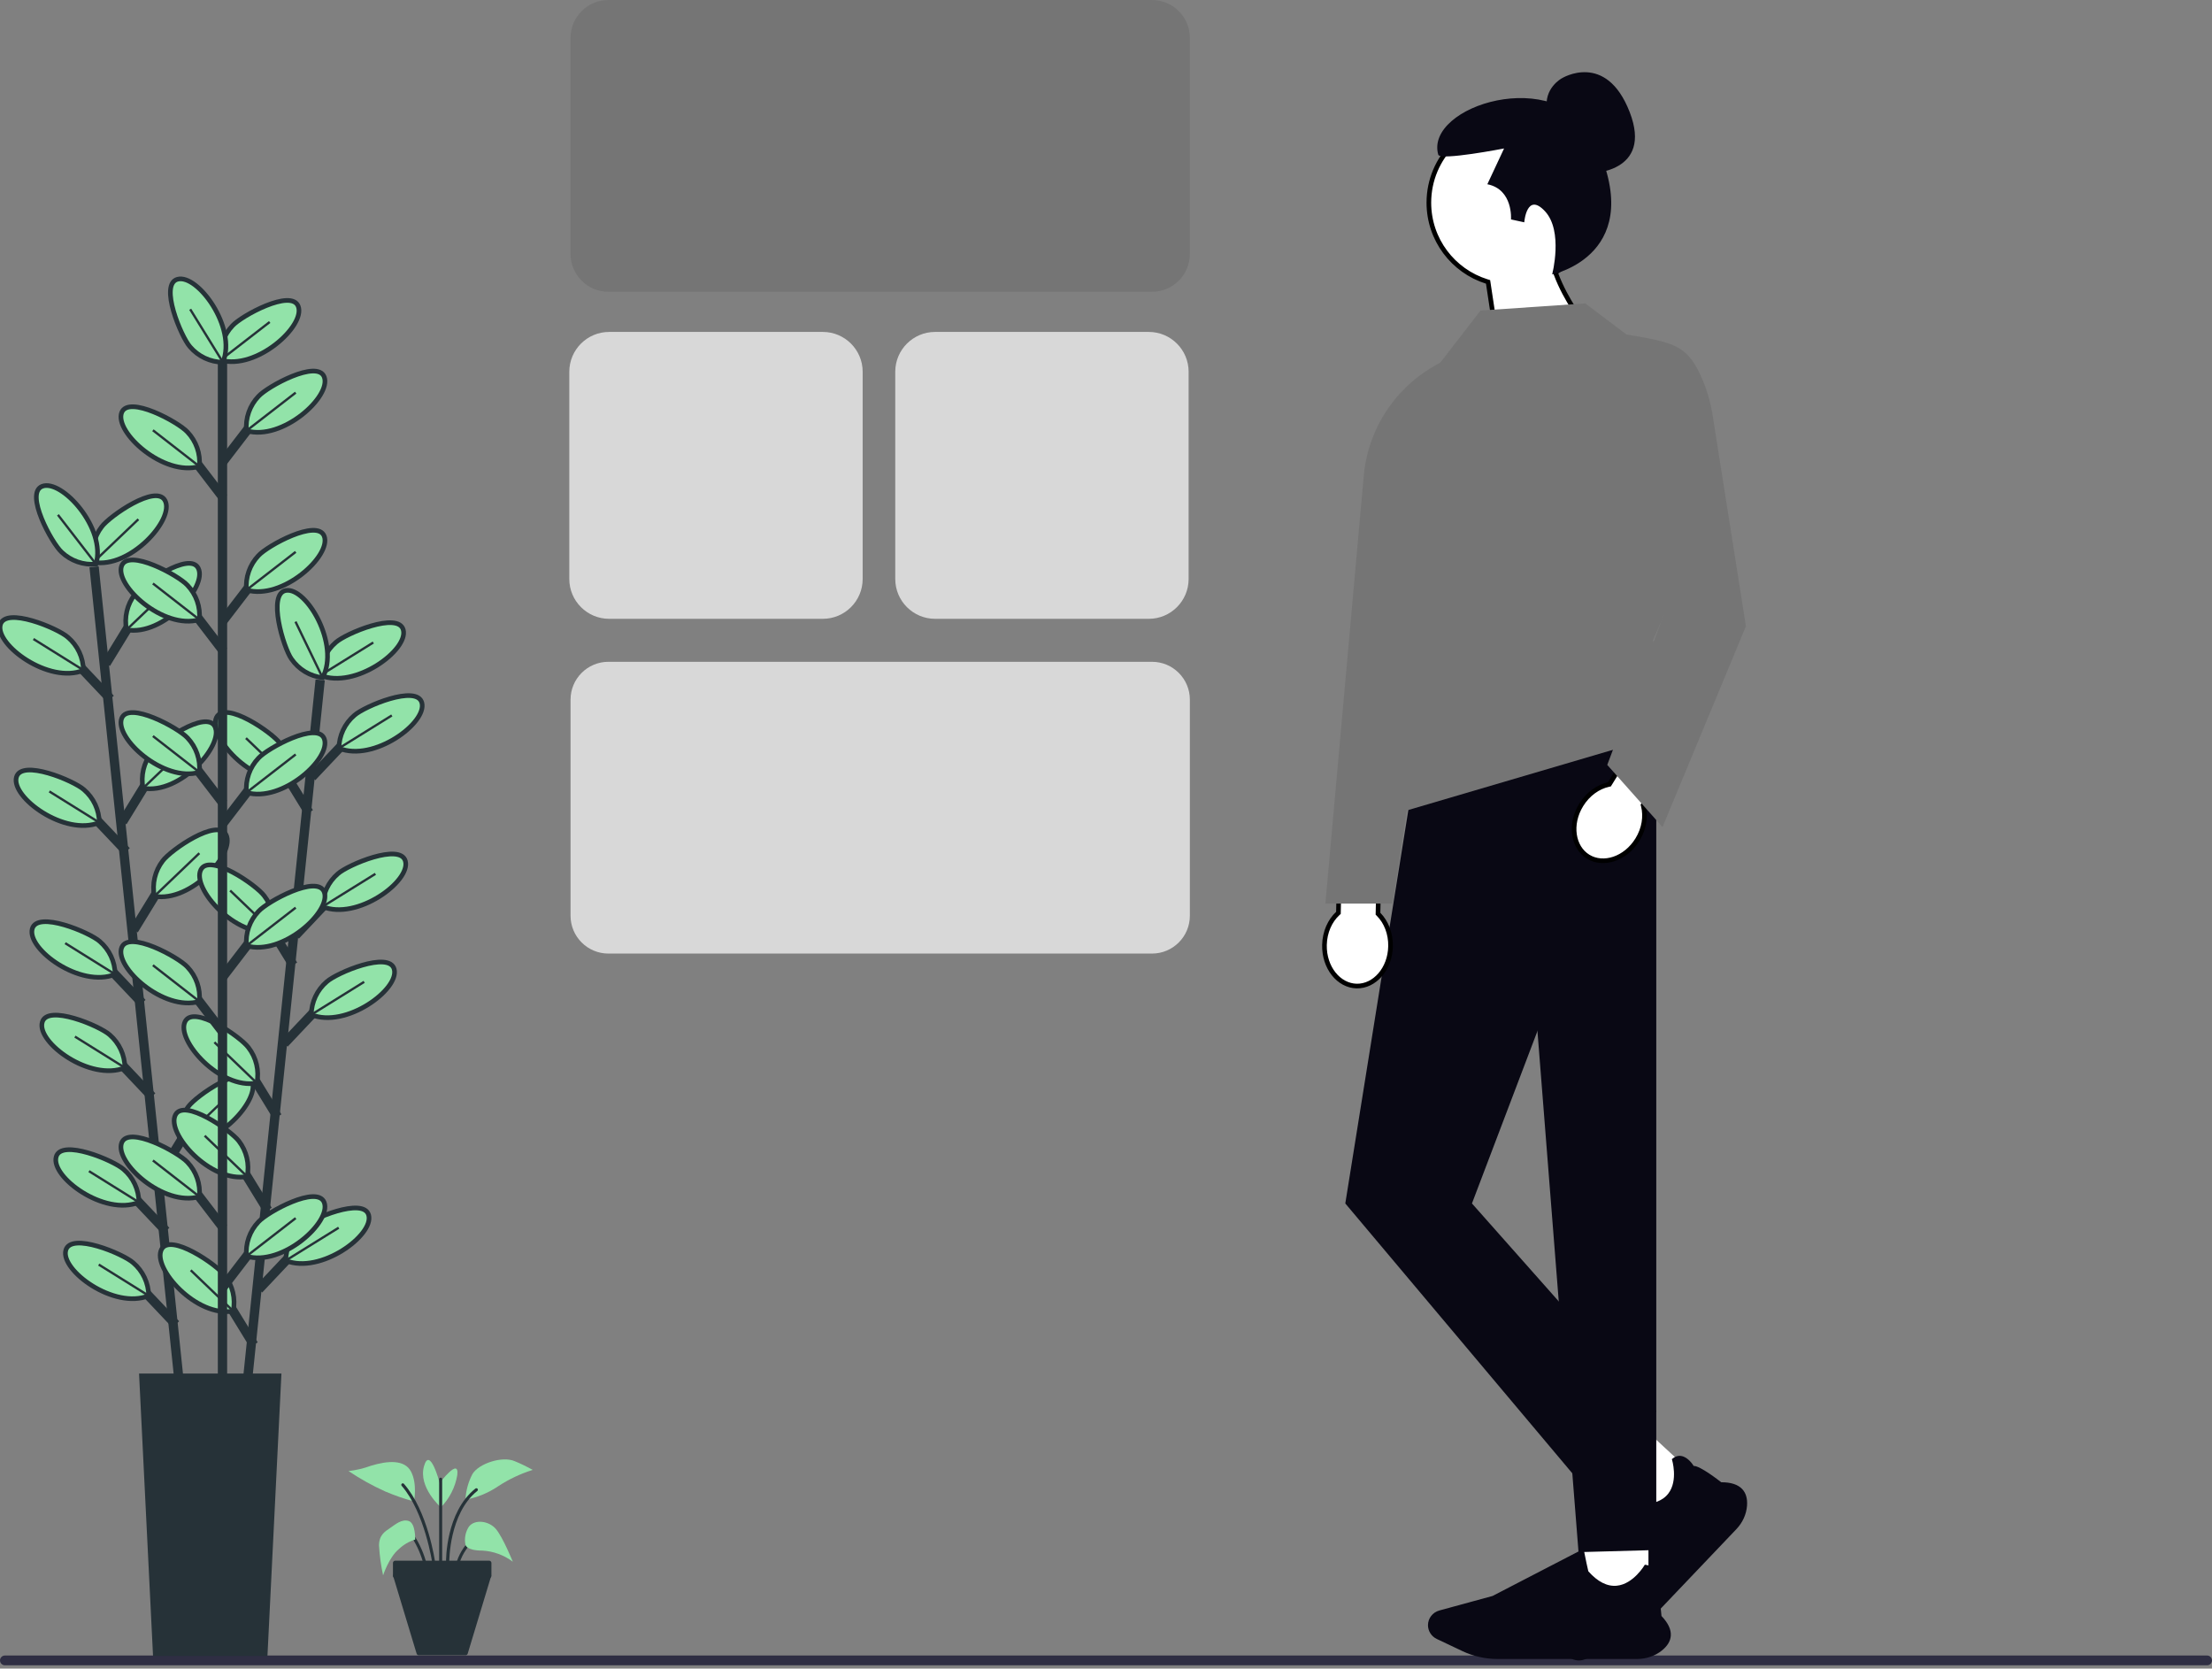 <svg width="476" height="359" viewBox="0 0 476 359" fill="none" xmlns="http://www.w3.org/2000/svg">
<rect x="0" y="0" width="476" height="359" fill="#808080" stroke="none"/>
<g clip-path="url(#clip0_164_2648)">
<path d="M247.905 62.777H130.916C126.427 62.777 122.775 59.125 122.775 54.636V8.14C122.775 3.652 126.427 0 130.916 0H247.905C252.394 0 256.046 3.652 256.046 8.14V54.636C256.046 59.125 252.394 62.777 247.905 62.777Z" fill="#757575"/>
<path d="M247.905 205.166H130.916C126.427 205.166 122.775 201.514 122.775 197.025V150.529C122.775 146.041 126.427 142.389 130.916 142.389H247.905C252.394 142.389 256.046 146.041 256.046 150.529V197.025C256.046 201.514 252.394 205.166 247.905 205.166Z" fill="#D8D8D8"/>
<path d="M247.211 133.142H201.218C196.494 133.142 192.65 129.298 192.65 124.574V79.984C192.65 75.26 196.494 71.416 201.218 71.416H247.211C251.935 71.416 255.779 75.26 255.779 79.984V124.574C255.779 129.298 251.935 133.142 247.211 133.142Z" fill="#D8D8D8"/>
<path d="M177.068 133.142H131.076C126.351 133.142 122.508 129.298 122.508 124.574V79.984C122.508 75.26 126.351 71.416 131.076 71.416H177.068C181.792 71.416 185.636 75.26 185.636 79.984V124.574C185.636 129.298 181.792 133.142 177.068 133.142Z" fill="#D8D8D8"/>
<path d="M476 357.247C476 357.829 475.53 358.299 474.948 358.299H1.052C0.47 358.299 0 357.829 0 357.247C0 356.664 0.47 356.194 1.052 356.194H474.948C475.53 356.194 476 356.664 476 357.247Z" fill="#2F2E43"/>
<path d="M365.919 318.572L356.227 328.748L345.898 319.2L355.59 309.024L365.919 318.572Z" fill="white"/>
<path d="M373.66 328.995L353.059 350.626C351.298 352.475 349.099 353.936 346.699 354.85L340.956 357.039C339.768 357.492 338.401 357.23 337.472 356.372C336.383 355.365 336.108 353.752 336.802 352.45L342.327 342.086L348.222 321.071L348.286 321.11C349.89 322.098 352.322 323.579 352.496 323.642C355.548 323.75 357.734 322.983 358.992 321.361C361.186 318.532 359.794 314.016 359.78 313.971L359.769 313.936L359.797 313.912C360.436 313.366 361.11 313.147 361.799 313.263C363.262 313.507 364.309 315.15 364.462 315.403C365.835 315.345 370.05 318.647 370.389 318.914C372.459 318.909 373.976 319.399 374.898 320.373C375.705 321.224 376.056 322.432 375.942 323.964C375.805 325.807 374.995 327.593 373.66 328.995Z" fill="#090814"/>
<path d="M354.73 330.288H340.566V344.243H354.73V330.288Z" fill="white"/>
<path d="M352.312 356.937H322.205C319.632 356.937 317.046 356.356 314.727 355.258L309.176 352.629C308.029 352.085 307.287 350.924 307.287 349.669C307.287 348.198 308.292 346.896 309.731 346.504L321.182 343.382L340.771 333.238L340.786 333.311C341.152 335.139 341.72 337.9 341.792 338.068C343.801 340.335 345.865 341.38 347.926 341.174C351.521 340.815 353.911 336.725 353.935 336.684L353.953 336.652L353.99 336.656C354.831 336.742 355.454 337.076 355.841 337.65C356.661 338.868 356.16 340.745 356.078 341.028C357.06 341.975 357.501 347.262 357.535 347.689C358.955 349.172 359.63 350.598 359.541 351.927C359.463 353.089 358.809 354.167 357.597 355.134C356.14 356.296 354.263 356.937 352.312 356.937Z" fill="#090814"/>
<path d="M356.412 154.54L306.224 154.564L289.494 258.93L339.683 318.581L356.412 303.669L316.749 258.93L356.412 154.54Z" fill="#090814"/>
<path d="M326.748 169.925L356.413 154.54V333.494L339.683 333.954L326.748 169.925Z" fill="#090814"/>
<path d="M296.533 196.381L296.528 196.592L296.677 196.743C298.277 198.362 299.291 200.837 299.231 203.614C299.125 208.508 295.775 212.237 291.933 212.154C288.091 212.071 284.906 208.2 285.012 203.305C285.073 200.528 286.194 198.1 287.862 196.552L288.017 196.408L288.021 196.196L288.364 180.405L296.876 180.59L296.533 196.381Z" fill="white" stroke="black"/>
<path d="M342.137 37.296C342.137 37.296 355.79 37.267 350.689 24.111C345.589 10.955 336.092 16.846 336.092 16.846C336.092 16.846 332.09 18.959 332.915 23.676" fill="#090814"/>
<path d="M320.263 60.96L320.216 60.651L319.918 60.558C312.707 58.296 307.477 51.562 307.477 43.606C307.477 33.796 315.43 25.843 325.24 25.843C335.05 25.843 343.003 33.796 343.003 43.606C343.003 49.79 339.843 55.234 335.048 58.416L334.717 58.635L334.856 59.007C335.915 61.845 337.429 64.512 338.671 66.464C339.293 67.441 339.85 68.243 340.252 68.8C340.391 68.994 340.512 69.159 340.611 69.291L323.661 83.416L320.263 60.96Z" fill="white" stroke="black"/>
<path d="M334.014 59.035C334.014 59.035 336.44 49.736 332.474 45.461C328.517 41.195 328.006 47.832 328.006 47.832L325.151 47.212C325.151 47.212 325.648 40.757 320.062 39.64L323.662 31.944C323.662 31.944 309.88 34.62 309.5 33.285C306.511 22.782 335.025 13.81 342.902 29.833C355.153 54.755 334.014 59.035 334.014 59.035Z" fill="#090814"/>
<path d="M317.883 75.305C304.623 77.896 294.671 88.936 293.464 102.392L285.211 194.415H299.694L317.883 75.305Z" fill="#757575"/>
<path d="M304.189 148.623L301.934 174.606L363.161 156.598L355.7 137.818L369.592 105.919L341.234 65.272L318.596 66.816L309.849 78.135" fill="#757575"/>
<path d="M353.693 173.037L353.582 173.217L353.634 173.422C354.196 175.628 353.821 178.276 352.365 180.641C349.799 184.811 345.024 186.335 341.751 184.321C338.478 182.307 337.687 177.357 340.252 173.188C341.708 170.822 343.903 169.294 346.125 168.801L346.331 168.755L346.442 168.575L354.72 155.123L361.971 159.585L353.693 173.037Z" fill="white" stroke="black"/>
<path d="M336.604 65.787L341.54 65.582L349.981 71.961C359.982 73.666 362.883 74.144 365.947 80.751C367.235 83.527 368.089 86.484 368.566 89.507L375.707 134.731L357.758 177.95L345.865 164.573L358.579 130.783L356.467 122.701" fill="#757575"/>
<path d="M20.246 121.951L38.696 298.691" stroke="#263238" stroke-width="2" stroke-miterlimit="10"/>
<path d="M35.717 264.861L27.357 256.031" stroke="#263238" stroke-width="2" stroke-miterlimit="10"/>
<path d="M29.896 258.681C29.884 257.332 29.583 256.001 29.014 254.779C28.445 253.556 27.621 252.469 26.596 251.591C24.456 249.671 13.156 244.921 12.086 248.901C10.886 253.231 22.456 261.721 29.896 258.681Z" fill="#92E3A9" stroke="#263238" stroke-miterlimit="10"/>
<path d="M29.896 258.681L19.146 251.981" stroke="#263238" stroke-width="0.5" stroke-miterlimit="10"/>
<path d="M37.817 284.961L29.457 276.131" stroke="#263238" stroke-width="2" stroke-miterlimit="10"/>
<path d="M31.996 278.781C31.98 277.43 31.675 276.098 31.101 274.875C30.526 273.652 29.696 272.566 28.666 271.691C26.526 269.771 15.226 265.021 14.156 269.001C12.986 273.321 24.596 281.821 31.996 278.781Z" fill="#92E3A9" stroke="#263238" stroke-miterlimit="10"/>
<path d="M31.996 278.781L21.246 272.081" stroke="#263238" stroke-width="0.5" stroke-miterlimit="10"/>
<path d="M30.596 215.821L22.236 206.991" stroke="#263238" stroke-width="2" stroke-miterlimit="10"/>
<path d="M24.776 209.631C24.761 208.281 24.456 206.95 23.883 205.727C23.311 204.504 22.483 203.418 21.456 202.541C19.306 200.621 8.006 195.871 6.936 199.851C5.776 204.231 17.337 212.671 24.776 209.631Z" fill="#92E3A9" stroke="#263238" stroke-miterlimit="10"/>
<path d="M24.777 209.631L14.027 202.931" stroke="#263238" stroke-width="0.5" stroke-miterlimit="10"/>
<path d="M32.698 235.921L24.338 227.091" stroke="#263238" stroke-width="2" stroke-miterlimit="10"/>
<path d="M26.877 229.731C26.867 228.384 26.569 227.054 26.003 225.832C25.438 224.609 24.617 223.521 23.597 222.641C21.457 220.721 10.157 215.971 9.087 219.951C7.867 224.281 19.427 232.771 26.877 229.731Z" fill="#92E3A9" stroke="#263238" stroke-miterlimit="10"/>
<path d="M26.877 229.731L16.127 223.031" stroke="#263238" stroke-width="0.5" stroke-miterlimit="10"/>
<path d="M27.198 183.171L18.838 174.341" stroke="#263238" stroke-width="2" stroke-miterlimit="10"/>
<path d="M21.376 176.981C21.357 175.63 21.05 174.299 20.476 173.077C19.902 171.854 19.073 170.768 18.046 169.891C15.896 167.971 4.596 163.231 3.526 167.231C2.366 171.531 13.926 180.021 21.376 176.981Z" fill="#92E3A9" stroke="#263238" stroke-miterlimit="10"/>
<path d="M21.377 176.981L10.617 170.281" stroke="#263238" stroke-width="0.5" stroke-miterlimit="10"/>
<path d="M23.766 150.371L15.406 141.541" stroke="#263238" stroke-width="2" stroke-miterlimit="10"/>
<path d="M17.947 144.231C17.934 142.872 17.628 141.531 17.049 140.301C16.471 139.07 15.635 137.979 14.597 137.101C12.447 135.181 1.147 130.431 0.077 134.411C-1.053 138.731 10.507 147.231 17.947 144.231Z" fill="#92E3A9" stroke="#263238" stroke-miterlimit="10"/>
<path d="M17.947 144.191L7.197 137.491" stroke="#263238" stroke-width="0.5" stroke-miterlimit="10"/>
<path d="M34.316 252.971L40.676 242.601" stroke="#263238" stroke-width="2" stroke-miterlimit="10"/>
<path d="M38.738 245.721C38.475 244.395 38.498 243.028 38.807 241.712C39.116 240.396 39.703 239.162 40.528 238.091C42.228 235.771 52.298 228.791 54.168 232.461C56.208 236.451 46.648 247.161 38.738 245.721Z" fill="#92E3A9" stroke="#263238" stroke-miterlimit="10"/>
<path d="M38.736 245.721L48.416 236.461" stroke="#263238" stroke-width="0.5" stroke-miterlimit="10"/>
<path d="M28.797 200.081L35.157 189.711" stroke="#263238" stroke-width="2" stroke-miterlimit="10"/>
<path d="M33.217 192.831C32.959 191.51 32.985 190.148 33.294 188.838C33.602 187.528 34.186 186.298 35.007 185.231C36.707 182.911 46.777 175.931 48.647 179.601C50.687 183.561 41.127 194.231 33.217 192.831Z" fill="#92E3A9" stroke="#263238" stroke-miterlimit="10"/>
<path d="M33.217 192.831L42.897 183.571" stroke="#263238" stroke-width="0.5" stroke-miterlimit="10"/>
<path d="M26.367 176.831L32.727 166.471" stroke="#263238" stroke-width="2" stroke-miterlimit="10"/>
<path d="M30.786 169.581C30.526 168.254 30.553 166.886 30.865 165.57C31.177 164.254 31.768 163.02 32.596 161.951C34.306 159.641 44.376 152.651 46.246 156.321C48.256 160.321 38.696 171.021 30.786 169.581Z" fill="#92E3A9" stroke="#263238" stroke-miterlimit="10"/>
<path d="M30.787 169.581L40.467 160.331" stroke="#263238" stroke-width="0.5" stroke-miterlimit="10"/>
<path d="M22.816 142.761L29.166 132.391" stroke="#263238" stroke-width="2" stroke-miterlimit="10"/>
<path d="M27.227 135.501C26.964 134.176 26.989 132.81 27.3 131.496C27.61 130.181 28.199 128.948 29.027 127.881C30.727 125.561 40.797 118.581 42.667 122.251C44.697 126.231 35.147 136.941 27.227 135.501Z" fill="#92E3A9" stroke="#263238" stroke-miterlimit="10"/>
<path d="M27.227 135.501L36.917 126.251" stroke="#263238" stroke-width="0.5" stroke-miterlimit="10"/>
<path d="M20.097 120.971C19.834 119.645 19.858 118.278 20.167 116.962C20.475 115.646 21.062 114.412 21.887 113.341C23.587 111.031 33.657 104.041 35.527 107.721C37.597 111.711 28.007 122.411 20.097 120.971Z" fill="#92E3A9" stroke="#263238" stroke-miterlimit="10"/>
<path d="M20.098 120.971L29.778 111.721" stroke="#263238" stroke-width="0.5" stroke-miterlimit="10"/>
<path d="M20.658 121.371C19.312 121.493 17.955 121.326 16.679 120.881C15.402 120.436 14.236 119.724 13.258 118.791C11.128 116.851 5.258 106.101 9.088 104.631C13.278 103.021 22.918 113.651 20.658 121.371Z" fill="#92E3A9" stroke="#263238" stroke-miterlimit="10"/>
<path d="M20.657 121.371L12.467 110.771" stroke="#263238" stroke-width="0.5" stroke-miterlimit="10"/>
<path d="M68.897 146.291L50.557 323.041" stroke="#263238" stroke-width="2" stroke-miterlimit="10"/>
<path d="M54.606 289.331L48.246 278.961" stroke="#263238" stroke-width="2" stroke-miterlimit="10"/>
<path d="M50.187 282.081C50.45 280.754 50.425 279.387 50.115 278.071C49.804 276.755 49.215 275.52 48.387 274.451C46.687 272.131 36.607 265.161 34.747 268.831C32.707 272.821 42.277 283.521 50.187 282.081Z" fill="#92E3A9" stroke="#263238" stroke-miterlimit="10"/>
<path d="M50.187 282.081L41.047 273.301" stroke="#263238" stroke-width="0.5" stroke-miterlimit="10"/>
<path d="M59.698 240.281L53.338 229.911" stroke="#263238" stroke-width="2" stroke-miterlimit="10"/>
<path d="M55.277 233.031C55.54 231.704 55.515 230.337 55.205 229.021C54.894 227.704 54.305 226.47 53.477 225.401C51.777 223.081 41.697 216.111 39.837 219.781C37.797 223.771 47.367 234.471 55.277 233.031Z" fill="#92E3A9" stroke="#263238" stroke-miterlimit="10"/>
<path d="M55.277 233.031L46.137 224.251" stroke="#263238" stroke-width="0.5" stroke-miterlimit="10"/>
<path d="M57.616 260.381L51.246 250.011" stroke="#263238" stroke-width="2" stroke-miterlimit="10"/>
<path d="M53.187 253.131C53.45 251.805 53.426 250.438 53.117 249.122C52.809 247.806 52.222 246.572 51.397 245.501C49.687 243.231 39.597 236.231 37.747 239.881C35.717 243.871 45.277 254.571 53.187 253.131Z" fill="#92E3A9" stroke="#263238" stroke-miterlimit="10"/>
<path d="M53.187 253.131L44.047 244.361" stroke="#263238" stroke-width="0.5" stroke-miterlimit="10"/>
<path d="M63.087 207.621L56.727 197.261" stroke="#263238" stroke-width="2" stroke-miterlimit="10"/>
<path d="M58.667 200.371C58.93 199.046 58.905 197.68 58.595 196.365C58.284 195.051 57.695 193.818 56.867 192.751C55.167 190.431 45.087 183.451 43.218 187.131C41.188 191.121 50.758 201.821 58.667 200.371Z" fill="#92E3A9" stroke="#263238" stroke-miterlimit="10"/>
<path d="M58.667 200.371L49.527 191.601" stroke="#263238" stroke-width="0.5" stroke-miterlimit="10"/>
<path d="M66.487 174.831L60.127 164.471" stroke="#263238" stroke-width="2" stroke-miterlimit="10"/>
<path d="M62.067 167.581C62.33 166.255 62.306 164.888 61.997 163.572C61.688 162.256 61.102 161.022 60.277 159.951C58.597 157.631 48.487 150.661 46.597 154.331C44.597 158.321 54.157 169.021 62.067 167.581Z" fill="#92E3A9" stroke="#263238" stroke-miterlimit="10"/>
<path d="M62.068 167.581L52.928 158.811" stroke="#263238" stroke-width="0.5" stroke-miterlimit="10"/>
<path d="M55.688 277.401L64.037 268.561" stroke="#263238" stroke-width="2" stroke-miterlimit="10"/>
<path d="M61.496 271.231C61.512 269.88 61.818 268.548 62.392 267.325C62.966 266.102 63.796 265.016 64.826 264.141C66.966 262.221 78.266 257.461 79.336 261.441C80.506 265.741 68.946 274.231 61.496 271.231Z" fill="#92E3A9" stroke="#263238" stroke-miterlimit="10"/>
<path d="M61.496 271.211L72.886 264.151" stroke="#263238" stroke-width="0.5" stroke-miterlimit="10"/>
<path d="M61.178 224.501L69.528 215.671" stroke="#263238" stroke-width="2" stroke-miterlimit="10"/>
<path d="M66.986 218.321C67.003 216.968 67.308 215.635 67.883 214.41C68.457 213.186 69.287 212.098 70.316 211.221C72.456 209.301 83.746 204.541 84.826 208.521C85.996 212.851 74.436 221.351 66.986 218.321Z" fill="#92E3A9" stroke="#263238" stroke-miterlimit="10"/>
<path d="M66.986 218.321L78.366 211.251" stroke="#263238" stroke-width="0.5" stroke-miterlimit="10"/>
<path d="M63.588 201.261L71.938 192.421" stroke="#263238" stroke-width="2" stroke-miterlimit="10"/>
<path d="M69.406 195.071C69.419 193.72 69.722 192.388 70.295 191.165C70.868 189.941 71.697 188.856 72.726 187.981C74.866 186.061 86.166 181.301 87.236 185.281C88.406 189.601 76.846 198.111 69.406 195.071Z" fill="#92E3A9" stroke="#263238" stroke-miterlimit="10"/>
<path d="M69.406 195.071L80.786 188.011" stroke="#263238" stroke-width="0.5" stroke-miterlimit="10"/>
<path d="M67.117 167.181L75.477 158.341" stroke="#263238" stroke-width="2" stroke-miterlimit="10"/>
<path d="M72.938 160.991C72.953 159.64 73.259 158.308 73.833 157.085C74.408 155.862 75.238 154.776 76.267 153.901C78.407 151.981 89.698 147.221 90.778 151.201C91.948 155.521 80.388 164.031 72.938 160.991Z" fill="#92E3A9" stroke="#263238" stroke-miterlimit="10"/>
<path d="M72.938 160.991L84.317 153.931" stroke="#263238" stroke-width="0.5" stroke-miterlimit="10"/>
<path d="M68.947 145.301C68.963 143.951 69.267 142.619 69.839 141.396C70.412 140.173 71.24 139.087 72.267 138.211C74.417 136.291 85.707 131.531 86.777 135.511C87.947 139.831 76.397 148.341 68.947 145.301Z" fill="#92E3A9" stroke="#263238" stroke-miterlimit="10"/>
<path d="M68.947 145.301L80.327 138.241" stroke="#263238" stroke-width="0.5" stroke-miterlimit="10"/>
<path d="M69.418 145.811C68.075 145.653 66.782 145.21 65.625 144.512C64.467 143.813 63.473 142.875 62.708 141.761C61.028 139.421 57.478 127.691 61.548 127.041C65.968 126.331 73.218 138.721 69.418 145.811Z" fill="#92E3A9" stroke="#263238" stroke-miterlimit="10"/>
<path d="M69.418 145.811L63.588 133.751" stroke="#263238" stroke-width="0.5" stroke-miterlimit="10"/>
<path d="M47.877 74.321V297.831" stroke="#263238" stroke-width="2" stroke-miterlimit="10"/>
<path d="M48.056 264.221L40.656 254.571" stroke="#263238" stroke-width="2" stroke-miterlimit="10"/>
<path d="M42.908 257.461C43.033 256.115 42.869 254.759 42.426 253.482C41.982 252.206 41.27 251.039 40.338 250.061C38.398 247.941 27.658 242.061 26.178 245.881C24.598 250.061 35.188 259.721 42.908 257.461Z" fill="#92E3A9" stroke="#263238" stroke-miterlimit="10"/>
<path d="M42.906 257.461L32.906 249.681" stroke="#263238" stroke-width="0.5" stroke-miterlimit="10"/>
<path d="M48.056 222.221L40.656 212.571" stroke="#263238" stroke-width="2" stroke-miterlimit="10"/>
<path d="M42.908 215.461C43.033 214.115 42.869 212.759 42.426 211.482C41.982 210.206 41.27 209.039 40.338 208.061C38.398 205.931 27.658 200.061 26.178 203.881C24.598 208.061 35.188 217.711 42.908 215.461Z" fill="#92E3A9" stroke="#263238" stroke-miterlimit="10"/>
<path d="M42.906 215.461L32.906 207.681" stroke="#263238" stroke-width="0.5" stroke-miterlimit="10"/>
<path d="M48.056 172.901L40.656 163.251" stroke="#263238" stroke-width="2" stroke-miterlimit="10"/>
<path d="M42.908 166.151C43.033 164.805 42.869 163.449 42.426 162.172C41.982 160.896 41.27 159.729 40.338 158.751C38.398 156.621 27.658 150.751 26.178 154.571C24.598 158.751 35.188 168.401 42.908 166.151Z" fill="#92E3A9" stroke="#263238" stroke-miterlimit="10"/>
<path d="M42.906 166.151L32.906 158.371" stroke="#263238" stroke-width="0.5" stroke-miterlimit="10"/>
<path d="M48.056 140.081L40.656 130.421" stroke="#263238" stroke-width="2" stroke-miterlimit="10"/>
<path d="M42.908 133.321C43.033 131.975 42.869 130.619 42.426 129.342C41.982 128.066 41.27 126.899 40.338 125.921C38.398 123.791 27.658 117.921 26.178 121.741C24.598 125.921 35.188 135.571 42.908 133.321Z" fill="#92E3A9" stroke="#263238" stroke-miterlimit="10"/>
<path d="M42.906 133.321L32.906 125.541" stroke="#263238" stroke-width="0.5" stroke-miterlimit="10"/>
<path d="M48.056 107.111L40.656 97.451" stroke="#263238" stroke-width="2" stroke-miterlimit="10"/>
<path d="M42.908 100.351C43.033 99.005 42.869 97.649 42.426 96.372C41.982 95.096 41.27 93.929 40.338 92.951C38.398 90.821 27.658 84.951 26.178 88.771C24.598 92.951 35.188 102.601 42.908 100.351Z" fill="#92E3A9" stroke="#263238" stroke-miterlimit="10"/>
<path d="M42.906 100.351L32.906 92.571" stroke="#263238" stroke-width="0.5" stroke-miterlimit="10"/>
<path d="M47.897 277.051L55.297 267.391" stroke="#263238" stroke-width="2" stroke-miterlimit="10"/>
<path d="M53.037 270.291C52.915 268.945 53.081 267.588 53.526 266.312C53.971 265.036 54.684 263.869 55.617 262.891C57.547 260.761 68.287 254.891 69.767 258.711C71.377 262.891 60.757 272.541 53.037 270.291Z" fill="#92E3A9" stroke="#263238" stroke-miterlimit="10"/>
<path d="M53.037 270.291L63.627 262.091" stroke="#263238" stroke-width="0.5" stroke-miterlimit="10"/>
<path d="M47.897 210.241L55.297 200.591" stroke="#263238" stroke-width="2" stroke-miterlimit="10"/>
<path d="M53.037 203.491C52.915 202.145 53.081 200.788 53.526 199.512C53.971 198.236 54.684 197.069 55.617 196.091C57.547 193.961 68.287 188.091 69.767 191.911C71.377 196.091 60.757 205.741 53.037 203.491Z" fill="#92E3A9" stroke="#263238" stroke-miterlimit="10"/>
<path d="M53.037 203.491L63.627 195.291" stroke="#263238" stroke-width="0.5" stroke-miterlimit="10"/>
<path d="M47.897 177.271L55.297 167.621" stroke="#263238" stroke-width="2" stroke-miterlimit="10"/>
<path d="M53.037 170.521C52.915 169.175 53.081 167.818 53.526 166.542C53.971 165.266 54.684 164.099 55.617 163.121C57.547 160.991 68.287 155.121 69.767 158.931C71.377 163.121 60.757 172.771 53.037 170.521Z" fill="#92E3A9" stroke="#263238" stroke-miterlimit="10"/>
<path d="M53.037 170.521L63.627 162.321" stroke="#263238" stroke-width="0.5" stroke-miterlimit="10"/>
<path d="M47.897 133.691L55.297 124.041" stroke="#263238" stroke-width="2" stroke-miterlimit="10"/>
<path d="M53.037 126.941C52.915 125.595 53.081 124.238 53.526 122.962C53.971 121.686 54.684 120.519 55.617 119.541C57.547 117.411 68.287 111.541 69.767 115.351C71.377 119.541 60.757 129.231 53.037 126.941Z" fill="#92E3A9" stroke="#263238" stroke-miterlimit="10"/>
<path d="M53.037 126.941L63.627 118.741" stroke="#263238" stroke-width="0.5" stroke-miterlimit="10"/>
<path d="M47.897 99.431L55.297 89.781" stroke="#263238" stroke-width="2" stroke-miterlimit="10"/>
<path d="M53.037 92.681C52.914 91.335 53.081 89.978 53.526 88.701C53.971 87.425 54.684 86.259 55.617 85.281C57.547 83.151 68.287 77.281 69.767 81.091C71.377 85.281 60.757 94.931 53.037 92.681Z" fill="#92E3A9" stroke="#263238" stroke-miterlimit="10"/>
<path d="M53.037 92.681L63.627 84.481" stroke="#263238" stroke-width="0.5" stroke-miterlimit="10"/>
<path d="M47.447 77.481C47.325 76.135 47.492 74.778 47.937 73.502C48.382 72.225 49.094 71.059 50.027 70.081C51.957 67.951 62.697 62.081 64.177 65.901C65.787 70.081 55.167 79.731 47.447 77.481Z" fill="#92E3A9" stroke="#263238" stroke-miterlimit="10"/>
<path d="M47.447 77.481L58.037 69.281" stroke="#263238" stroke-width="0.5" stroke-miterlimit="10"/>
<path d="M47.968 77.941C46.616 77.922 45.284 77.614 44.062 77.038C42.839 76.462 41.753 75.631 40.878 74.601C38.968 72.451 34.228 61.151 38.208 60.081C42.528 58.921 51.018 70.491 47.968 77.941Z" fill="#92E3A9" stroke="#263238" stroke-miterlimit="10"/>
<path d="M47.968 77.941L40.928 66.541" stroke="#263238" stroke-width="0.5" stroke-miterlimit="10"/>
<path d="M57.077 355.791H33.407L30.447 296.021H60.037L57.077 355.791Z" fill="#263238" stroke="#263238" stroke-miterlimit="10"/>
<path d="M100.16 322.668C100.253 320.736 100.769 318.849 101.67 317.138C103.05 314.868 108.08 313.238 110.73 314.368C112.068 314.917 113.37 315.548 114.63 316.258C112.003 317.082 109.502 318.266 107.2 319.778C105.078 321.216 102.681 322.2 100.16 322.668Z" fill="#92E3A9"/>
<path d="M94.87 324.308C96.724 322.415 97.956 320 98.4 317.388C98.9 313.388 94.62 319.068 94.62 319.068C94.62 319.068 92.48 310.968 91.23 315.498C89.98 320.028 94.87 324.308 94.87 324.308Z" fill="#92E3A9"/>
<path d="M89.09 323.048C89.09 323.048 89.84 319.278 88.46 316.638C87.08 313.998 83.46 314.248 79.78 315.378C78.238 315.944 76.633 316.324 75 316.508C77.513 318.193 80.162 319.665 82.92 320.908C84.927 321.757 86.988 322.472 89.09 323.048Z" fill="#92E3A9"/>
<path d="M94.819 336.608C94.906 336.608 94.99 336.573 95.052 336.511C95.114 336.449 95.149 336.365 95.149 336.278V318.248C95.149 318.205 95.14 318.162 95.123 318.123C95.107 318.083 95.082 318.048 95.051 318.018C95.021 317.988 94.984 317.965 94.944 317.949C94.904 317.934 94.862 317.926 94.819 317.928C94.734 317.928 94.652 317.961 94.592 318.021C94.532 318.081 94.499 318.163 94.499 318.248V336.248C94.493 336.293 94.497 336.339 94.51 336.383C94.524 336.426 94.547 336.466 94.577 336.5C94.607 336.534 94.644 336.562 94.686 336.58C94.728 336.599 94.773 336.608 94.819 336.608Z" fill="#263238"/>
<path d="M93.329 336.608H93.379C93.463 336.593 93.538 336.546 93.589 336.477C93.639 336.408 93.661 336.322 93.649 336.238C93.589 335.788 92.069 325.128 86.909 319.238C86.847 319.178 86.765 319.144 86.679 319.144C86.593 319.144 86.511 319.178 86.449 319.238C86.418 319.268 86.394 319.303 86.377 319.343C86.36 319.382 86.352 319.425 86.352 319.468C86.352 319.511 86.36 319.553 86.377 319.593C86.394 319.632 86.418 319.668 86.449 319.698C91.449 325.468 93.019 336.278 93.039 336.388C93.059 336.45 93.098 336.504 93.15 336.543C93.202 336.582 93.264 336.605 93.329 336.608Z" fill="#263238"/>
<path d="M96.35 336.358C96.437 336.355 96.52 336.32 96.581 336.258C96.642 336.197 96.678 336.114 96.68 336.028C96.68 335.918 96.63 325.678 102.68 320.808C102.721 320.783 102.755 320.751 102.782 320.712C102.808 320.673 102.826 320.629 102.834 320.583C102.842 320.537 102.84 320.489 102.829 320.444C102.817 320.398 102.796 320.356 102.766 320.319C102.737 320.282 102.7 320.253 102.658 320.231C102.616 320.21 102.57 320.198 102.523 320.196C102.476 320.194 102.429 320.202 102.386 320.22C102.342 320.237 102.303 320.264 102.27 320.298C95.93 325.378 95.981 335.598 95.981 336.038C95.983 336.083 95.995 336.128 96.015 336.169C96.035 336.21 96.063 336.246 96.097 336.276C96.132 336.306 96.172 336.329 96.216 336.343C96.259 336.357 96.305 336.362 96.35 336.358Z" fill="#263238"/>
<path d="M91.32 336.248H91.4C91.441 336.237 91.481 336.219 91.515 336.193C91.549 336.167 91.578 336.134 91.6 336.097C91.621 336.059 91.635 336.018 91.64 335.975C91.645 335.933 91.641 335.889 91.629 335.848C90.992 333.654 89.999 331.58 88.689 329.708C88.665 329.672 88.633 329.642 88.596 329.619C88.56 329.596 88.519 329.58 88.476 329.573C88.433 329.565 88.39 329.566 88.347 329.576C88.305 329.585 88.265 329.603 88.23 329.628C88.162 329.681 88.117 329.759 88.103 329.844C88.091 329.929 88.111 330.017 88.159 330.088C89.423 331.897 90.382 333.9 90.999 336.018C91.019 336.086 91.062 336.146 91.12 336.188C91.178 336.23 91.248 336.251 91.32 336.248Z" fill="#263238"/>
<path d="M89.339 331.248C89.339 331.248 89.459 327.728 87.949 327.248C86.439 326.768 85.059 328.008 83.949 328.758C82.839 329.508 81.559 330.268 81.559 332.538C81.688 334.694 81.982 336.837 82.439 338.948C82.439 338.948 83.699 335.048 85.839 333.288C86.831 332.345 88.029 331.646 89.339 331.248Z" fill="#92E3A9"/>
<path d="M98.62 336.358C98.689 336.355 98.756 336.332 98.811 336.291C98.866 336.25 98.908 336.193 98.93 336.128C99.579 334.246 100.71 332.567 102.21 331.258C102.25 331.234 102.284 331.202 102.31 331.163C102.337 331.125 102.355 331.082 102.363 331.036C102.372 330.991 102.371 330.944 102.36 330.899C102.349 330.854 102.329 330.811 102.3 330.775C102.272 330.738 102.236 330.707 102.196 330.685C102.155 330.663 102.11 330.65 102.064 330.647C102.017 330.643 101.971 330.65 101.927 330.665C101.884 330.681 101.844 330.706 101.81 330.738C100.205 332.128 98.997 333.919 98.31 335.928C98.296 335.969 98.291 336.012 98.294 336.054C98.297 336.097 98.309 336.139 98.328 336.177C98.348 336.216 98.375 336.25 98.408 336.277C98.441 336.305 98.479 336.325 98.52 336.338L98.62 336.358Z" fill="#263238"/>
<path d="M100.16 332.358C99.884 331.01 100.154 329.607 100.91 328.458C102.17 326.828 105.19 327.198 106.7 328.958C108.21 330.718 110.35 336.008 110.35 336.008C108.454 334.582 106.179 333.751 103.81 333.618C100.28 333.618 100.16 332.358 100.16 332.358Z" fill="#92E3A9"/>
<path d="M90.129 355.638H100.169L105.189 339.038H85.109L90.129 355.638Z" fill="#263238" stroke="#263238" stroke-linecap="round" stroke-linejoin="round"/>
<path d="M85.06 339.038H105.25V336.288H85.06V339.038Z" fill="#263238" stroke="#263238" stroke-linecap="round" stroke-linejoin="round"/>
</g>
<defs>
<clipPath id="clip0_164_2648">
<rect width="476" height="358.299" fill="white"/>
</clipPath>
</defs>
</svg>
